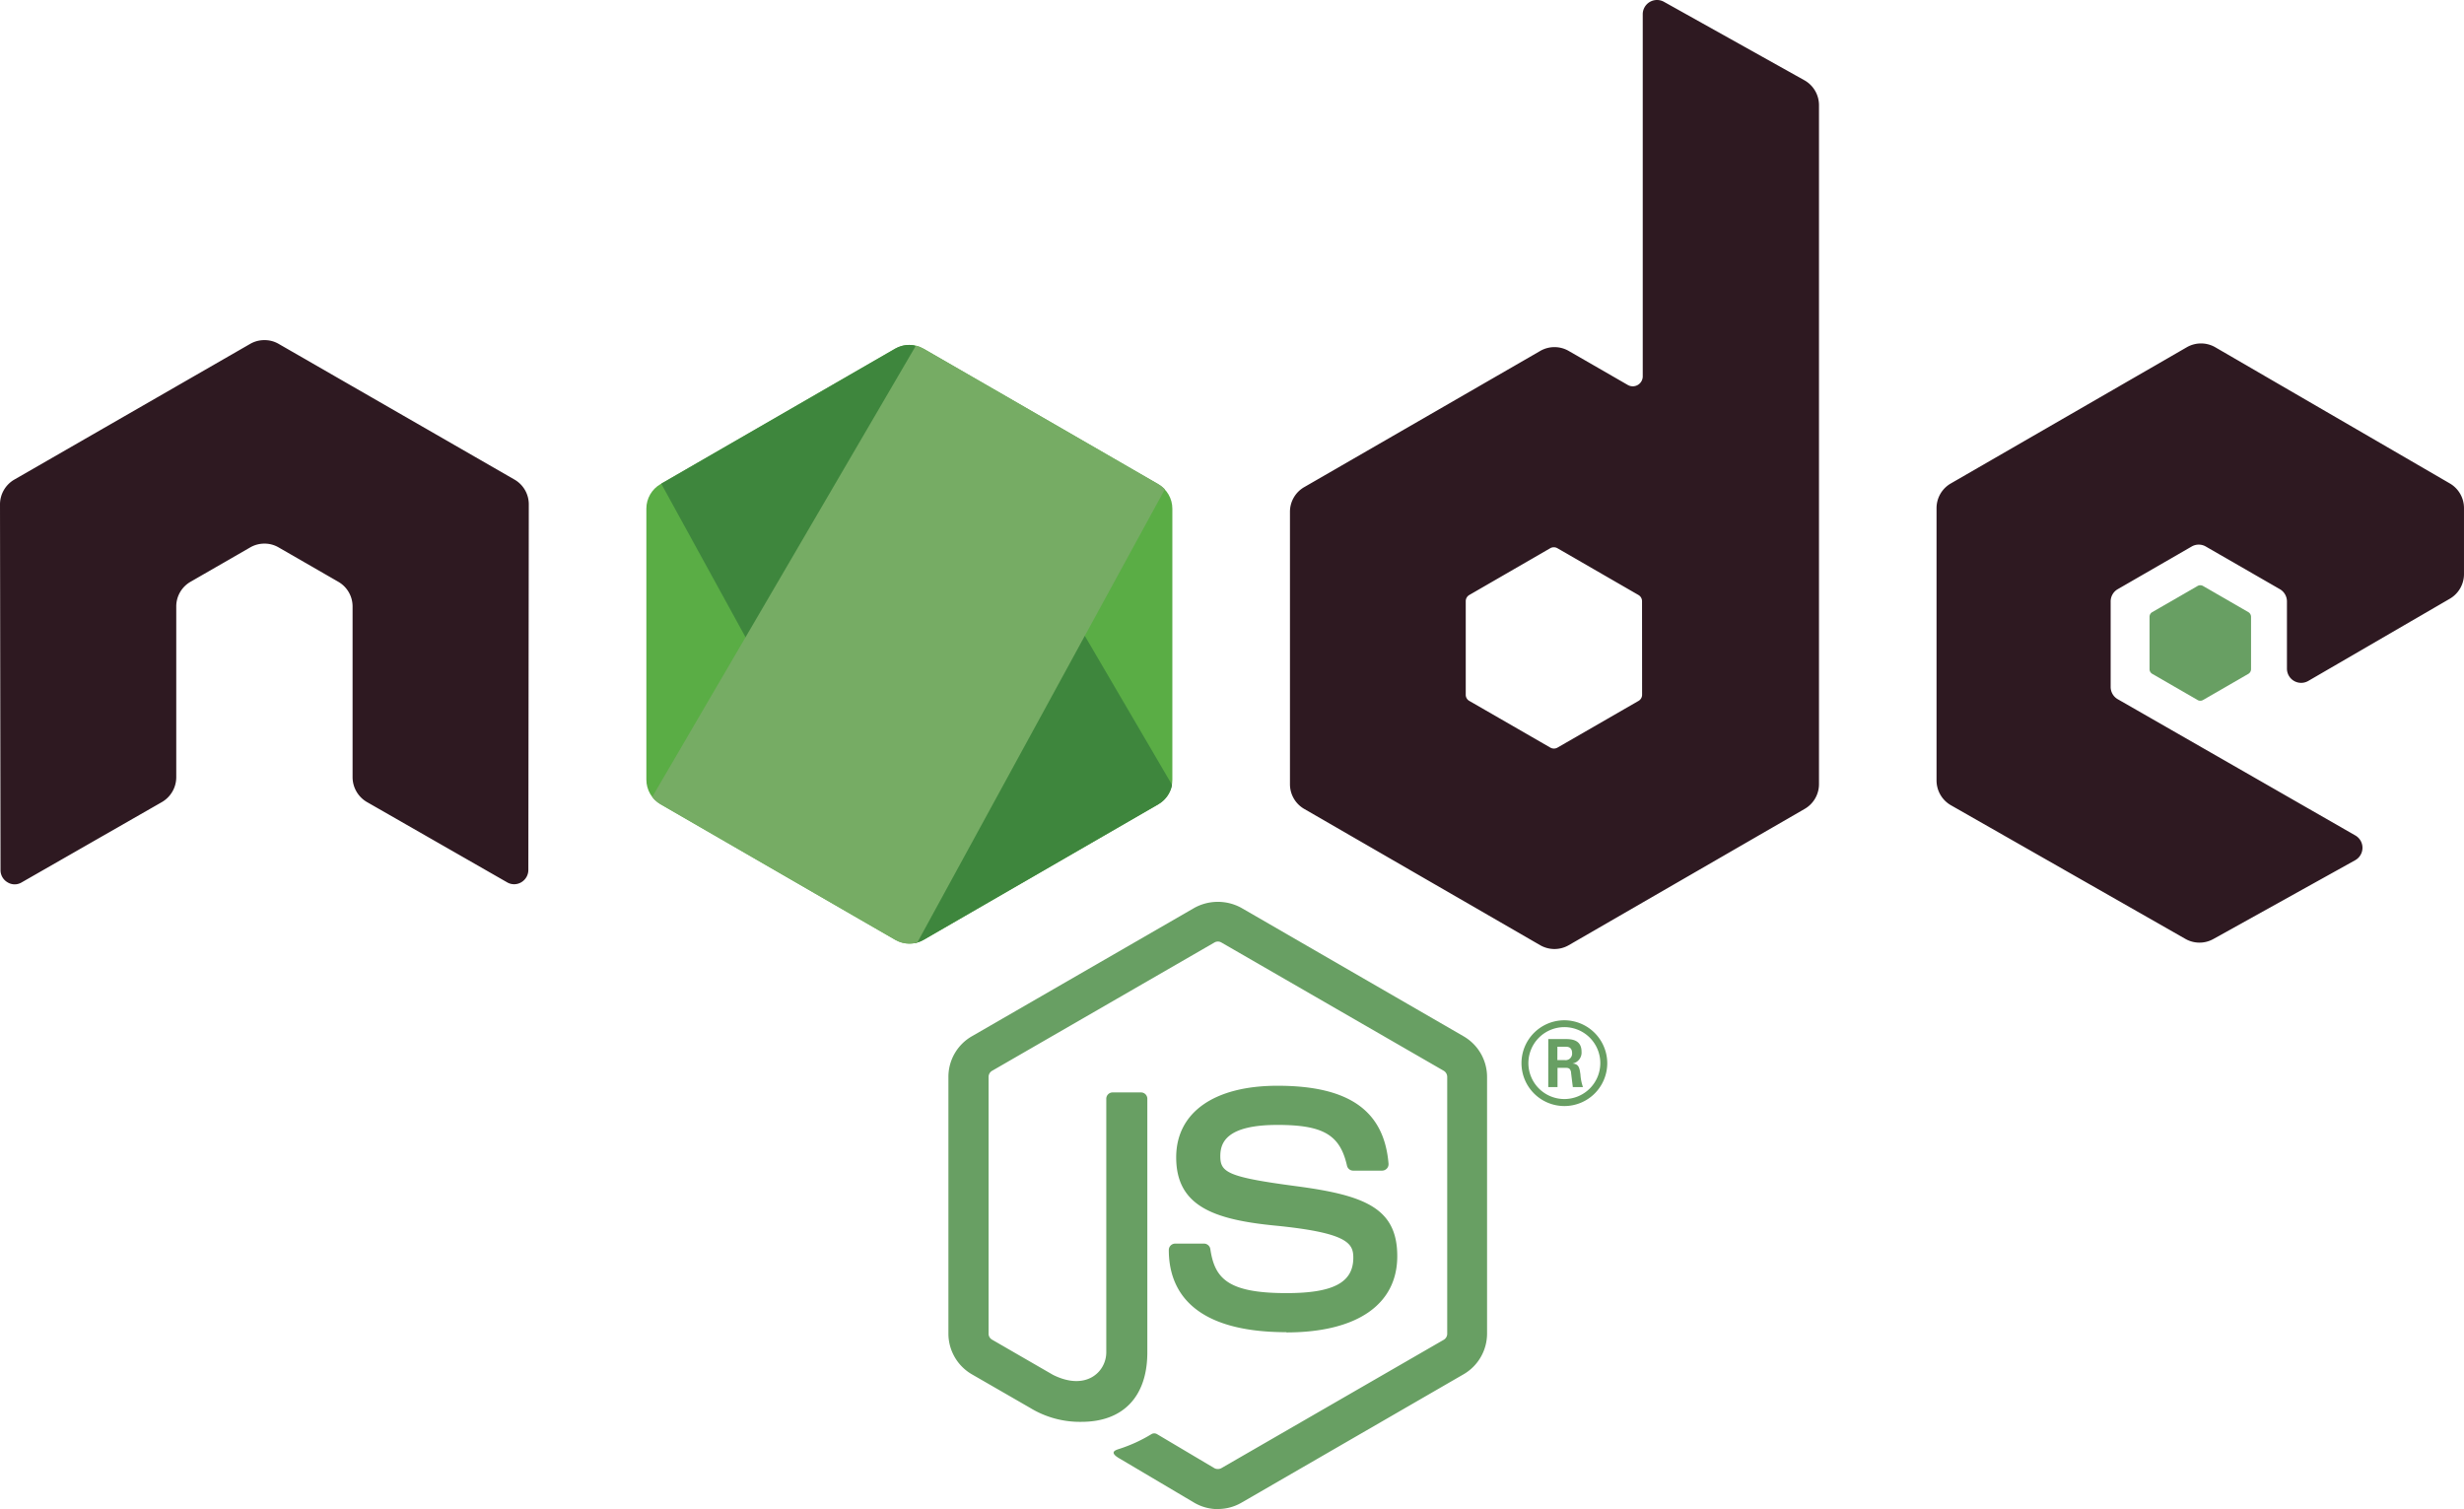 <svg id="nodejs" xmlns="http://www.w3.org/2000/svg" xmlns:xlink="http://www.w3.org/1999/xlink" width="194.542" height="119.147" viewBox="0 0 194.542 119.147">
  <defs>
    <clipPath id="clip-path">
      <path id="Path_6" data-name="Path 6" d="M214,226.224l-18.528,10.694a2.236,2.236,0,0,0-1.12,1.938v21.4a2.236,2.236,0,0,0,1.12,1.938L214,272.9a2.243,2.243,0,0,0,2.238,0l18.526-10.7a2.241,2.241,0,0,0,1.117-1.938v-21.4a2.236,2.236,0,0,0-1.121-1.938l-18.523-10.694a2.252,2.252,0,0,0-2.243,0" transform="translate(-194.354 -225.925)"/>
    </clipPath>
    <linearGradient id="linear-gradient" x1="-0.847" y1="-1.034" x2="-0.838" y2="-1.034" gradientUnits="objectBoundingBox">
      <stop offset="0.3" stop-color="#3e863d"/>
      <stop offset="0.5" stop-color="#55934f"/>
      <stop offset="0.8" stop-color="#5aad45"/>
    </linearGradient>
    <clipPath id="clip-path-2">
      <path id="Path_10" data-name="Path 10" d="M216.391,225.942a2.26,2.26,0,0,0-.895.287l-18.475,10.663,19.922,36.286a2.221,2.221,0,0,0,.8-.274l18.528-10.7a2.245,2.245,0,0,0,1.082-1.529l-20.309-34.694a2.327,2.327,0,0,0-.453-.045c-.062,0-.123,0-.185.009" transform="translate(-197.021 -225.934)"/>
    </clipPath>
    <linearGradient id="linear-gradient-2" x1="-2.148" y1="-2.103" x2="-2.138" y2="-2.103" gradientUnits="objectBoundingBox">
      <stop offset="0.16" stop-color="#6bbf47"/>
      <stop offset="0.38" stop-color="#79b461"/>
      <stop offset="0.47" stop-color="#75ac64"/>
      <stop offset="0.7" stop-color="#659e5a"/>
      <stop offset="0.9" stop-color="#3e863d"/>
    </linearGradient>
    <clipPath id="clip-path-3">
      <path id="Path_8" data-name="Path 8" d="M195.4,261.7a2.241,2.241,0,0,0,.66.579l15.893,9.18,2.647,1.522a2.246,2.246,0,0,0,1.29.292,2.289,2.289,0,0,0,.44-.08l19.541-35.78a2.214,2.214,0,0,0-.521-.413l-12.132-7.006L216.8,226.3a2.34,2.34,0,0,0-.581-.233Zm0,0" transform="translate(-195.398 -226.069)"/>
    </clipPath>
    <linearGradient id="linear-gradient-3" x1="-0.742" y1="-0.932" x2="-0.737" y2="-0.932" gradientUnits="objectBoundingBox">
      <stop offset="0.57" stop-color="#3e863d"/>
      <stop offset="0.72" stop-color="#619857"/>
      <stop offset="1" stop-color="#76ac64"/>
    </linearGradient>
  </defs>
  <path id="Path_1" data-name="Path 1" d="M191.547,209.852a3.7,3.7,0,0,1-1.843-.493l-5.865-3.472c-.876-.49-.449-.663-.16-.763a11.842,11.842,0,0,0,2.652-1.209.445.445,0,0,1,.437.031l4.506,2.674a.594.594,0,0,0,.544,0l17.569-10.141a.554.554,0,0,0,.268-.475V175.73a.564.564,0,0,0-.272-.484l-17.562-10.132a.54.54,0,0,0-.541,0l-17.558,10.132a.56.56,0,0,0-.278.479V196a.541.541,0,0,0,.273.471l4.811,2.779c2.612,1.306,4.209-.233,4.209-1.781v-20.01a.5.5,0,0,1,.51-.506h2.225a.5.5,0,0,1,.506.506v20.018c0,3.483-1.9,5.484-5.2,5.484a7.531,7.531,0,0,1-4.05-1.1l-4.609-2.656A3.715,3.715,0,0,1,170.273,196V175.725a3.692,3.692,0,0,1,1.843-3.2L189.7,162.378a3.852,3.852,0,0,1,3.694,0l17.564,10.15a3.706,3.706,0,0,1,1.843,3.2V196a3.717,3.717,0,0,1-1.843,3.2L193.4,209.35a3.693,3.693,0,0,1-1.851.493" transform="translate(-95.392 -90.705)" fill="#689f63"/>
  <path id="Path_2" data-name="Path 2" d="M219.141,207.79c-7.687,0-9.3-3.529-9.3-6.488a.505.505,0,0,1,.509-.506h2.269a.508.508,0,0,1,.5.43c.343,2.312,1.363,3.479,6.012,3.479,3.7,0,5.277-.836,5.277-2.8,0-1.13-.449-1.97-6.2-2.533-4.811-.475-7.784-1.535-7.784-5.383,0-3.545,2.99-5.655,8-5.655,5.625,0,8.413,1.953,8.765,6.148a.512.512,0,0,1-.136.391.523.523,0,0,1-.374.163H224.4a.5.5,0,0,1-.493-.4c-.55-2.432-1.878-3.21-5.488-3.21-4.042,0-4.512,1.407-4.512,2.463,0,1.28.554,1.654,6.007,2.375,5.4.717,7.964,1.728,7.964,5.524,0,3.826-3.193,6.02-8.76,6.02m21.4-21.5h.589a.512.512,0,0,0,.576-.537c0-.519-.356-.519-.554-.519h-.607Zm-.717-1.662H241.1c.449,0,1.328,0,1.328,1a.873.873,0,0,1-.717.932c.523.035.559.378.629.862a3.706,3.706,0,0,0,.2,1h-.8c-.022-.176-.145-1.143-.145-1.2-.053-.215-.128-.321-.4-.321h-.664v1.522H239.8Zm-1.57,1.891a2.839,2.839,0,1,0,2.828-2.832,2.843,2.843,0,0,0-2.828,2.832m6.227.013a3.386,3.386,0,1,1-3.386-3.386,3.4,3.4,0,0,1,3.386,3.386" transform="translate(-117.559 -102.612)" fill="#689f63"/>
  <path id="Path_3" data-name="Path 3" d="M41.75,39.821a2.25,2.25,0,0,0-1.125-1.955L22,27.149a2.175,2.175,0,0,0-1.024-.295h-.193a2.213,2.213,0,0,0-1.029.295L1.127,37.867A2.267,2.267,0,0,0,0,39.824L.041,68.69a1.108,1.108,0,0,0,.559.972,1.064,1.064,0,0,0,1.117,0L12.79,63.321a2.271,2.271,0,0,0,1.126-1.953V47.882a2.243,2.243,0,0,1,1.124-1.948l4.714-2.715a2.237,2.237,0,0,1,1.126-.3,2.2,2.2,0,0,1,1.119.3l4.712,2.714a2.244,2.244,0,0,1,1.126,1.948V61.366a2.279,2.279,0,0,0,1.128,1.953l11.066,6.337a1.1,1.1,0,0,0,1.126,0,1.129,1.129,0,0,0,.558-.972Zm87.9,15.03a.559.559,0,0,1-.281.486l-6.4,3.688a.564.564,0,0,1-.562,0l-6.4-3.688a.557.557,0,0,1-.281-.486V47.465a.566.566,0,0,1,.277-.488l6.394-3.694a.568.568,0,0,1,.567,0l6.4,3.694a.561.561,0,0,1,.281.488ZM131.375.143a1.125,1.125,0,0,0-1.674.984V29.712a.787.787,0,0,1-1.18.682l-4.666-2.687a2.246,2.246,0,0,0-2.248,0L102.973,38.459a2.245,2.245,0,0,0-1.126,1.944V61.917a2.252,2.252,0,0,0,1.126,1.948l18.633,10.761a2.259,2.259,0,0,0,2.25,0L142.49,63.861a2.255,2.255,0,0,0,1.126-1.948V8.3a2.255,2.255,0,0,0-1.157-1.966ZM193.423,47.27a2.25,2.25,0,0,0,1.118-1.945V40.112a2.251,2.251,0,0,0-1.12-1.946L174.907,27.418a2.248,2.248,0,0,0-2.256,0L154.023,38.17a2.246,2.246,0,0,0-1.126,1.948v21.5a2.258,2.258,0,0,0,1.135,1.957l18.51,10.55a2.244,2.244,0,0,0,2.208.013l11.2-6.223a1.123,1.123,0,0,0,.009-1.957L167.211,55.207a1.116,1.116,0,0,1-.567-.972V47.489a1.116,1.116,0,0,1,.563-.975l5.831-3.364a1.112,1.112,0,0,1,1.121,0L180,46.514a1.121,1.121,0,0,1,.563.972v5.3a1.122,1.122,0,0,0,1.689.972Zm0,0" transform="translate(0 0)" fill="#2e1921" fill-rule="evenodd"/>
  <path id="Path_4" data-name="Path 4" d="M389.706,105.126a.427.427,0,0,1,.431,0l3.575,2.063a.432.432,0,0,1,.215.374v4.129a.432.432,0,0,1-.215.374l-3.575,2.063a.427.427,0,0,1-.431,0l-3.573-2.063a.43.43,0,0,1-.22-.374v-4.129a.426.426,0,0,1,.216-.374Zm0,0" transform="translate(-216.199 -58.862)" fill="#689f63" fill-rule="evenodd"/>
  <g id="Group_1" data-name="Group 1" transform="translate(51.035 27.226)" clip-path="url(#clip-path)">
    <path id="Path_5" data-name="Path 5" d="M230.754,214.193,178.547,188.6l-26.769,54.608L203.984,268.8Zm0,0" transform="translate(-170.502 -205.016)" fill="url(#linear-gradient)"/>
  </g>
  <g id="Group_3" data-name="Group 3" transform="translate(52.208 27.23)" clip-path="url(#clip-path-2)">
    <path id="Path_9" data-name="Path 9" d="M197.02,225.934v47.245h40.32V225.934Zm0,0" transform="translate(-197.02 -225.934)" fill="url(#linear-gradient-2)"/>
  </g>
  <g id="Group_2" data-name="Group 2" transform="translate(51.494 27.289)" clip-path="url(#clip-path-3)">
    <path id="Path_7" data-name="Path 7" d="M144.07,218.12l36.864,49.893,48.753-36.02L192.821,182.1Zm0,0" transform="translate(-166.643 -201.437)" fill="url(#linear-gradient-3)"/>
  </g>
</svg>
